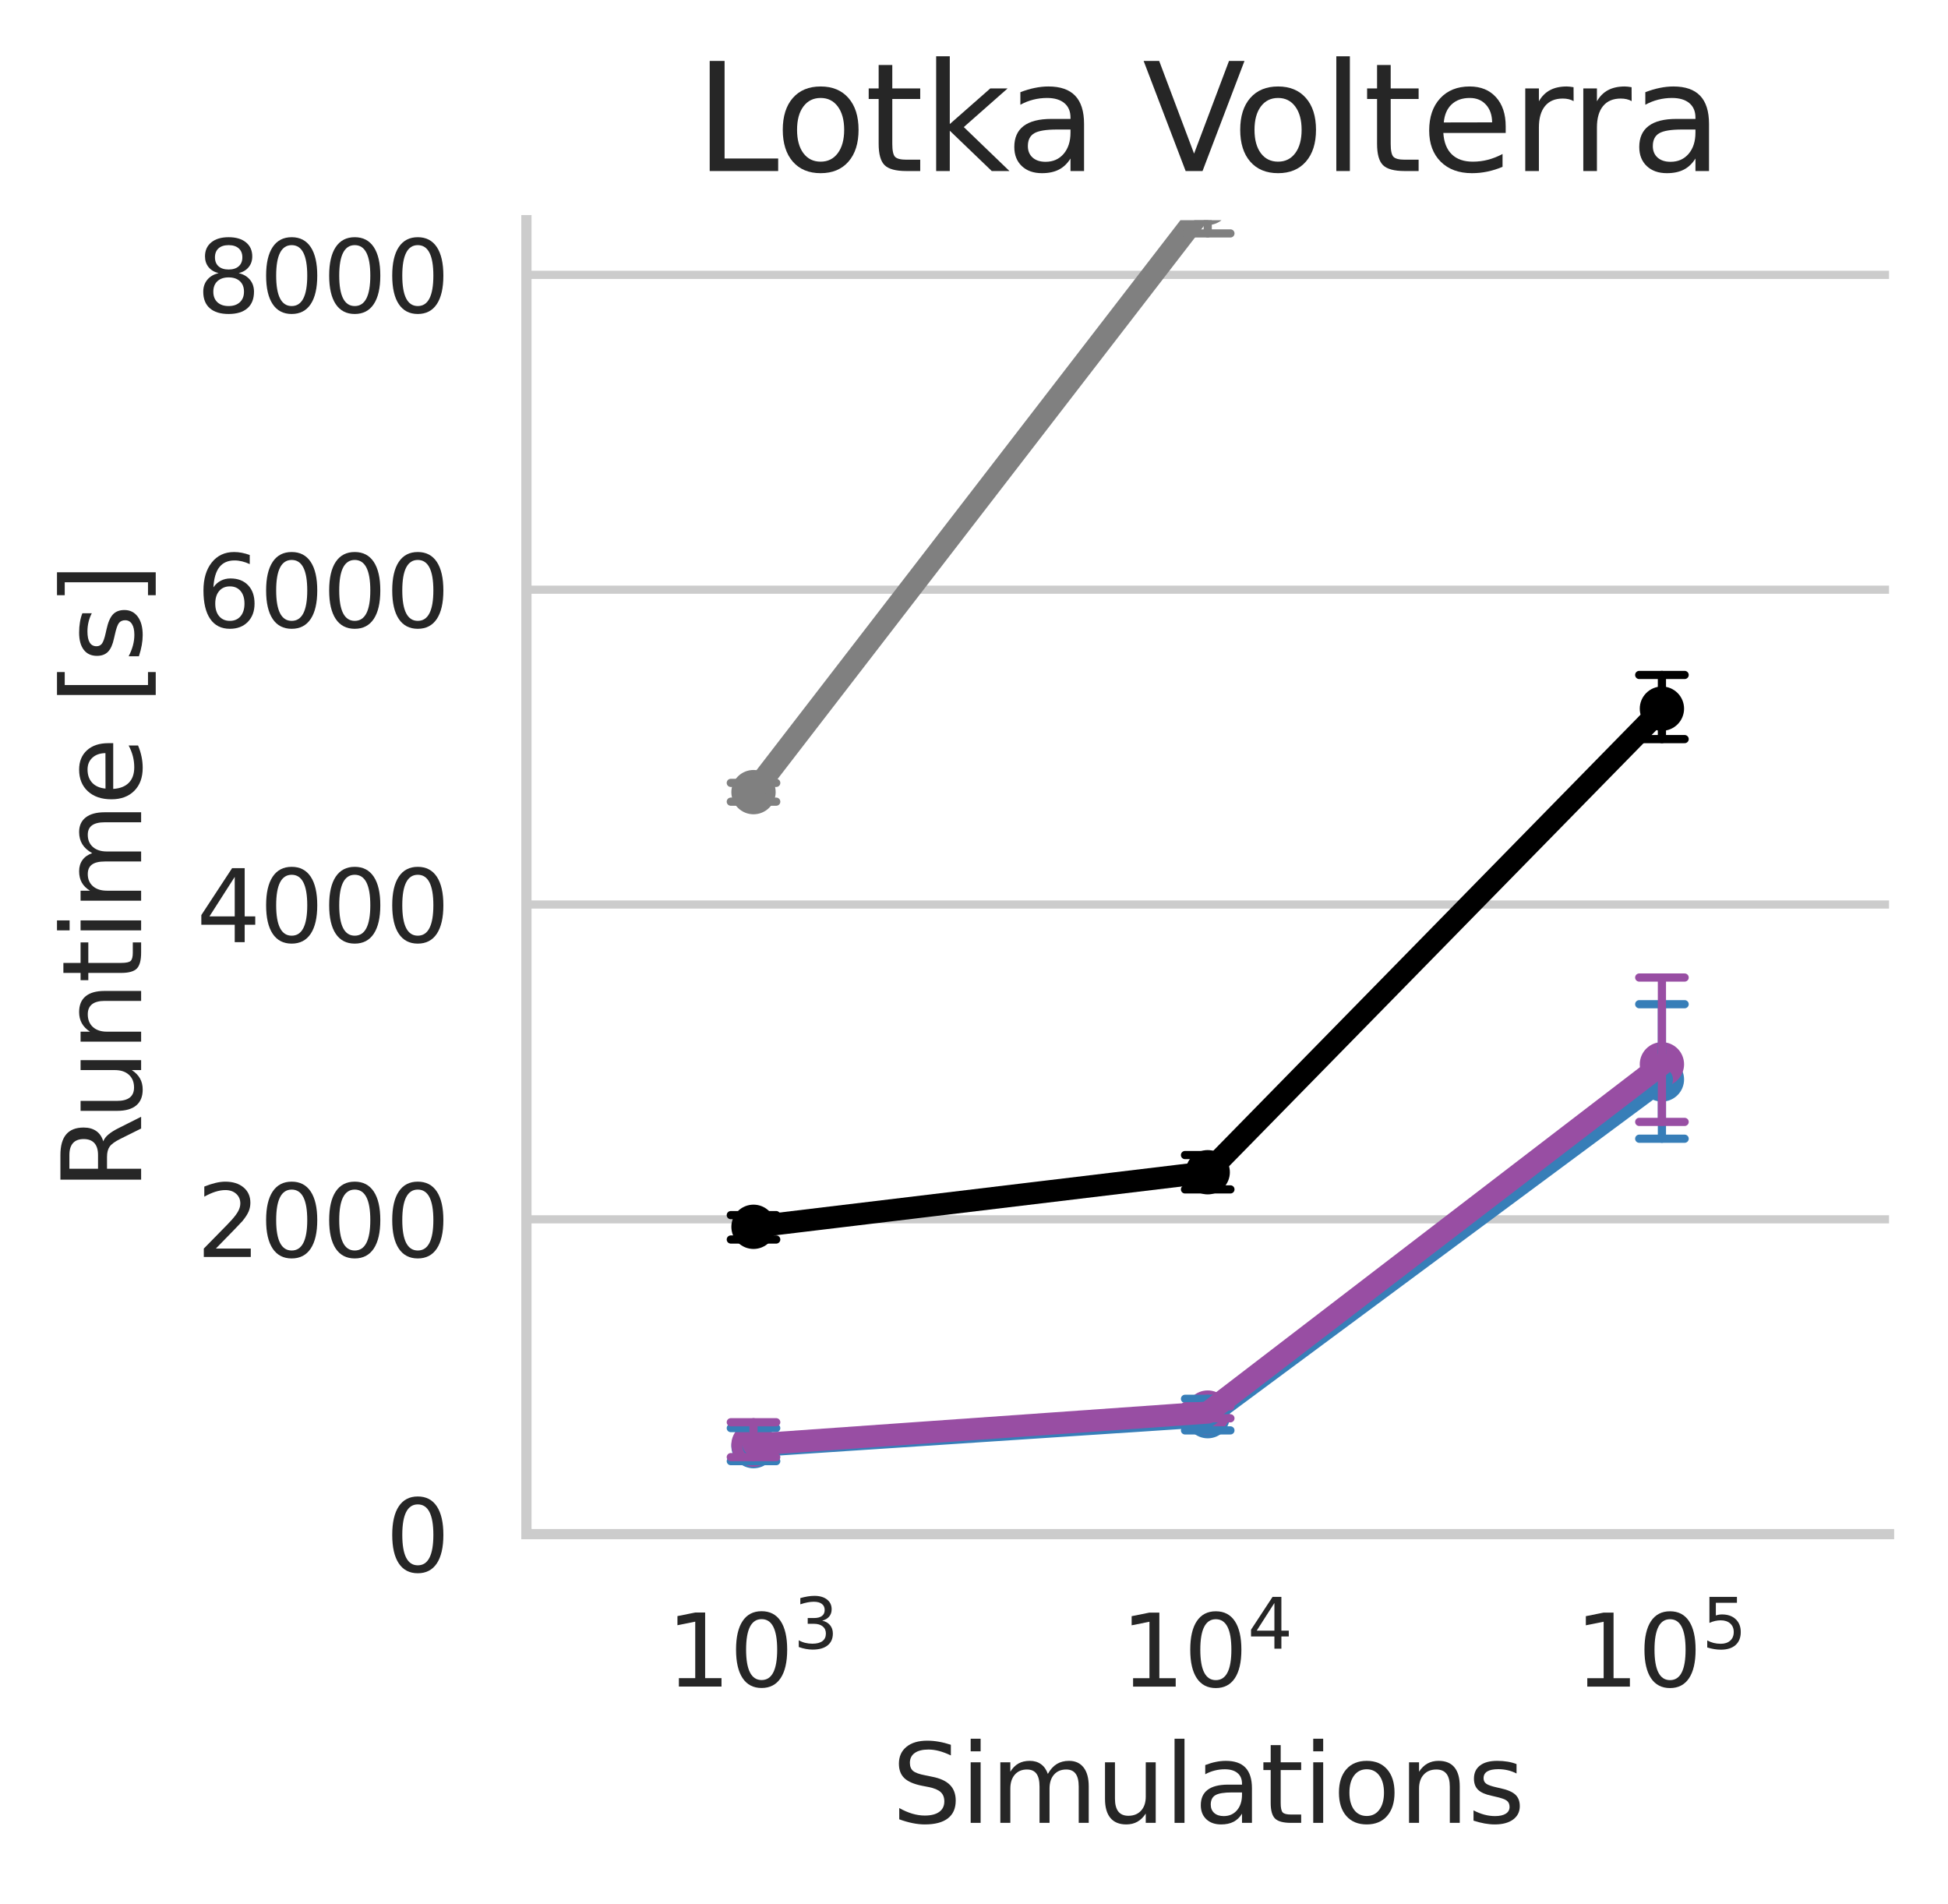 <?xml version="1.0" encoding="utf-8" standalone="no"?>
<!DOCTYPE svg PUBLIC "-//W3C//DTD SVG 1.1//EN"
  "http://www.w3.org/Graphics/SVG/1.1/DTD/svg11.dtd">
<svg height="232.451pt" version="1.1" viewBox="0 0 237.833 232.451" width="237.833pt" xmlns="http://www.w3.org/2000/svg" xmlns:xlink="http://www.w3.org/1999/xlink">
 <defs>
  <style type="text/css">*{stroke-linecap:butt;stroke-linejoin:round;}</style>
 </defs>
 <g id="figure_1">
  <g id="patch_1">
   <path d="M 0 232.451 
L 237.833 232.451 
L 237.833 0 
L 0 0 
z
" style="fill:#ffffff;"/>
  </g>
  <g id="axes_1">
   <g id="patch_2">
    <path d="M 64.27 187.265 
L 230.633 187.265 
L 230.633 26.877 
L 64.27 26.877 
z
" style="fill:#ffffff;"/>
   </g>
   <g id="matplotlib.axis_1">
    <g id="xtick_1">
     <g id="text_1">
      <!-- $10^3$ -->
      <g style="fill:#262626;" transform="translate(81.349 205.959)scale(0.121 -0.121)">
       <defs>
        <path d="M 794 531 
L 1825 531 
L 1825 4091 
L 703 3866 
L 703 4441 
L 1819 4666 
L 2450 4666 
L 2450 531 
L 3481 531 
L 3481 0 
L 794 0 
L 794 531 
z
" id="DejaVuSans-31" transform="scale(0.016)"/>
        <path d="M 2034 4250 
Q 1547 4250 1301 3770 
Q 1056 3291 1056 2328 
Q 1056 1369 1301 889 
Q 1547 409 2034 409 
Q 2525 409 2770 889 
Q 3016 1369 3016 2328 
Q 3016 3291 2770 3770 
Q 2525 4250 2034 4250 
z
M 2034 4750 
Q 2819 4750 3233 4129 
Q 3647 3509 3647 2328 
Q 3647 1150 3233 529 
Q 2819 -91 2034 -91 
Q 1250 -91 836 529 
Q 422 1150 422 2328 
Q 422 3509 836 4129 
Q 1250 4750 2034 4750 
z
" id="DejaVuSans-30" transform="scale(0.016)"/>
        <path d="M 2597 2516 
Q 3050 2419 3304 2112 
Q 3559 1806 3559 1356 
Q 3559 666 3084 287 
Q 2609 -91 1734 -91 
Q 1441 -91 1130 -33 
Q 819 25 488 141 
L 488 750 
Q 750 597 1062 519 
Q 1375 441 1716 441 
Q 2309 441 2620 675 
Q 2931 909 2931 1356 
Q 2931 1769 2642 2001 
Q 2353 2234 1838 2234 
L 1294 2234 
L 1294 2753 
L 1863 2753 
Q 2328 2753 2575 2939 
Q 2822 3125 2822 3475 
Q 2822 3834 2567 4026 
Q 2313 4219 1838 4219 
Q 1578 4219 1281 4162 
Q 984 4106 628 3988 
L 628 4550 
Q 988 4650 1302 4700 
Q 1616 4750 1894 4750 
Q 2613 4750 3031 4423 
Q 3450 4097 3450 3541 
Q 3450 3153 3228 2886 
Q 3006 2619 2597 2516 
z
" id="DejaVuSans-33" transform="scale(0.016)"/>
       </defs>
       <use transform="translate(0 0.766)" xlink:href="#DejaVuSans-31"/>
       <use transform="translate(63.623 0.766)" xlink:href="#DejaVuSans-30"/>
       <use transform="translate(128.203 39.047)scale(0.7)" xlink:href="#DejaVuSans-33"/>
      </g>
     </g>
    </g>
    <g id="xtick_2">
     <g id="text_2">
      <!-- $10^4$ -->
      <g style="fill:#262626;" transform="translate(136.803 205.959)scale(0.121 -0.121)">
       <defs>
        <path d="M 2419 4116 
L 825 1625 
L 2419 1625 
L 2419 4116 
z
M 2253 4666 
L 3047 4666 
L 3047 1625 
L 3713 1625 
L 3713 1100 
L 3047 1100 
L 3047 0 
L 2419 0 
L 2419 1100 
L 313 1100 
L 313 1709 
L 2253 4666 
z
" id="DejaVuSans-34" transform="scale(0.016)"/>
       </defs>
       <use transform="translate(0 0.684)" xlink:href="#DejaVuSans-31"/>
       <use transform="translate(63.623 0.684)" xlink:href="#DejaVuSans-30"/>
       <use transform="translate(128.203 38.966)scale(0.7)" xlink:href="#DejaVuSans-34"/>
      </g>
     </g>
    </g>
    <g id="xtick_3">
     <g id="text_3">
      <!-- $10^5$ -->
      <g style="fill:#262626;" transform="translate(192.257 205.959)scale(0.121 -0.121)">
       <defs>
        <path d="M 691 4666 
L 3169 4666 
L 3169 4134 
L 1269 4134 
L 1269 2991 
Q 1406 3038 1543 3061 
Q 1681 3084 1819 3084 
Q 2600 3084 3056 2656 
Q 3513 2228 3513 1497 
Q 3513 744 3044 326 
Q 2575 -91 1722 -91 
Q 1428 -91 1123 -41 
Q 819 9 494 109 
L 494 744 
Q 775 591 1075 516 
Q 1375 441 1709 441 
Q 2250 441 2565 725 
Q 2881 1009 2881 1497 
Q 2881 1984 2565 2268 
Q 2250 2553 1709 2553 
Q 1456 2553 1204 2497 
Q 953 2441 691 2322 
L 691 4666 
z
" id="DejaVuSans-35" transform="scale(0.016)"/>
       </defs>
       <use transform="translate(0 0.684)" xlink:href="#DejaVuSans-31"/>
       <use transform="translate(63.623 0.684)" xlink:href="#DejaVuSans-30"/>
       <use transform="translate(128.203 38.966)scale(0.7)" xlink:href="#DejaVuSans-35"/>
      </g>
     </g>
    </g>
    <g id="text_4">
     <!-- Simulations -->
     <g style="fill:#262626;" transform="translate(108.858 222.506)scale(0.132 -0.132)">
      <defs>
       <path d="M 3425 4513 
L 3425 3897 
Q 3066 4069 2747 4153 
Q 2428 4238 2131 4238 
Q 1616 4238 1336 4038 
Q 1056 3838 1056 3469 
Q 1056 3159 1242 3001 
Q 1428 2844 1947 2747 
L 2328 2669 
Q 3034 2534 3370 2195 
Q 3706 1856 3706 1288 
Q 3706 609 3251 259 
Q 2797 -91 1919 -91 
Q 1588 -91 1214 -16 
Q 841 59 441 206 
L 441 856 
Q 825 641 1194 531 
Q 1563 422 1919 422 
Q 2459 422 2753 634 
Q 3047 847 3047 1241 
Q 3047 1584 2836 1778 
Q 2625 1972 2144 2069 
L 1759 2144 
Q 1053 2284 737 2584 
Q 422 2884 422 3419 
Q 422 4038 858 4394 
Q 1294 4750 2059 4750 
Q 2388 4750 2728 4690 
Q 3069 4631 3425 4513 
z
" id="DejaVuSans-53" transform="scale(0.016)"/>
       <path d="M 603 3500 
L 1178 3500 
L 1178 0 
L 603 0 
L 603 3500 
z
M 603 4863 
L 1178 4863 
L 1178 4134 
L 603 4134 
L 603 4863 
z
" id="DejaVuSans-69" transform="scale(0.016)"/>
       <path d="M 3328 2828 
Q 3544 3216 3844 3400 
Q 4144 3584 4550 3584 
Q 5097 3584 5394 3201 
Q 5691 2819 5691 2113 
L 5691 0 
L 5113 0 
L 5113 2094 
Q 5113 2597 4934 2840 
Q 4756 3084 4391 3084 
Q 3944 3084 3684 2787 
Q 3425 2491 3425 1978 
L 3425 0 
L 2847 0 
L 2847 2094 
Q 2847 2600 2669 2842 
Q 2491 3084 2119 3084 
Q 1678 3084 1418 2786 
Q 1159 2488 1159 1978 
L 1159 0 
L 581 0 
L 581 3500 
L 1159 3500 
L 1159 2956 
Q 1356 3278 1631 3431 
Q 1906 3584 2284 3584 
Q 2666 3584 2933 3390 
Q 3200 3197 3328 2828 
z
" id="DejaVuSans-6d" transform="scale(0.016)"/>
       <path d="M 544 1381 
L 544 3500 
L 1119 3500 
L 1119 1403 
Q 1119 906 1312 657 
Q 1506 409 1894 409 
Q 2359 409 2629 706 
Q 2900 1003 2900 1516 
L 2900 3500 
L 3475 3500 
L 3475 0 
L 2900 0 
L 2900 538 
Q 2691 219 2414 64 
Q 2138 -91 1772 -91 
Q 1169 -91 856 284 
Q 544 659 544 1381 
z
M 1991 3584 
L 1991 3584 
z
" id="DejaVuSans-75" transform="scale(0.016)"/>
       <path d="M 603 4863 
L 1178 4863 
L 1178 0 
L 603 0 
L 603 4863 
z
" id="DejaVuSans-6c" transform="scale(0.016)"/>
       <path d="M 2194 1759 
Q 1497 1759 1228 1600 
Q 959 1441 959 1056 
Q 959 750 1161 570 
Q 1363 391 1709 391 
Q 2188 391 2477 730 
Q 2766 1069 2766 1631 
L 2766 1759 
L 2194 1759 
z
M 3341 1997 
L 3341 0 
L 2766 0 
L 2766 531 
Q 2569 213 2275 61 
Q 1981 -91 1556 -91 
Q 1019 -91 701 211 
Q 384 513 384 1019 
Q 384 1609 779 1909 
Q 1175 2209 1959 2209 
L 2766 2209 
L 2766 2266 
Q 2766 2663 2505 2880 
Q 2244 3097 1772 3097 
Q 1472 3097 1187 3025 
Q 903 2953 641 2809 
L 641 3341 
Q 956 3463 1253 3523 
Q 1550 3584 1831 3584 
Q 2591 3584 2966 3190 
Q 3341 2797 3341 1997 
z
" id="DejaVuSans-61" transform="scale(0.016)"/>
       <path d="M 1172 4494 
L 1172 3500 
L 2356 3500 
L 2356 3053 
L 1172 3053 
L 1172 1153 
Q 1172 725 1289 603 
Q 1406 481 1766 481 
L 2356 481 
L 2356 0 
L 1766 0 
Q 1100 0 847 248 
Q 594 497 594 1153 
L 594 3053 
L 172 3053 
L 172 3500 
L 594 3500 
L 594 4494 
L 1172 4494 
z
" id="DejaVuSans-74" transform="scale(0.016)"/>
       <path d="M 1959 3097 
Q 1497 3097 1228 2736 
Q 959 2375 959 1747 
Q 959 1119 1226 758 
Q 1494 397 1959 397 
Q 2419 397 2687 759 
Q 2956 1122 2956 1747 
Q 2956 2369 2687 2733 
Q 2419 3097 1959 3097 
z
M 1959 3584 
Q 2709 3584 3137 3096 
Q 3566 2609 3566 1747 
Q 3566 888 3137 398 
Q 2709 -91 1959 -91 
Q 1206 -91 779 398 
Q 353 888 353 1747 
Q 353 2609 779 3096 
Q 1206 3584 1959 3584 
z
" id="DejaVuSans-6f" transform="scale(0.016)"/>
       <path d="M 3513 2113 
L 3513 0 
L 2938 0 
L 2938 2094 
Q 2938 2591 2744 2837 
Q 2550 3084 2163 3084 
Q 1697 3084 1428 2787 
Q 1159 2491 1159 1978 
L 1159 0 
L 581 0 
L 581 3500 
L 1159 3500 
L 1159 2956 
Q 1366 3272 1645 3428 
Q 1925 3584 2291 3584 
Q 2894 3584 3203 3211 
Q 3513 2838 3513 2113 
z
" id="DejaVuSans-6e" transform="scale(0.016)"/>
       <path d="M 2834 3397 
L 2834 2853 
Q 2591 2978 2328 3040 
Q 2066 3103 1784 3103 
Q 1356 3103 1142 2972 
Q 928 2841 928 2578 
Q 928 2378 1081 2264 
Q 1234 2150 1697 2047 
L 1894 2003 
Q 2506 1872 2764 1633 
Q 3022 1394 3022 966 
Q 3022 478 2636 193 
Q 2250 -91 1575 -91 
Q 1294 -91 989 -36 
Q 684 19 347 128 
L 347 722 
Q 666 556 975 473 
Q 1284 391 1588 391 
Q 1994 391 2212 530 
Q 2431 669 2431 922 
Q 2431 1156 2273 1281 
Q 2116 1406 1581 1522 
L 1381 1569 
Q 847 1681 609 1914 
Q 372 2147 372 2553 
Q 372 3047 722 3315 
Q 1072 3584 1716 3584 
Q 2034 3584 2315 3537 
Q 2597 3491 2834 3397 
z
" id="DejaVuSans-73" transform="scale(0.016)"/>
      </defs>
      <use xlink:href="#DejaVuSans-53"/>
      <use x="63.477" xlink:href="#DejaVuSans-69"/>
      <use x="91.26" xlink:href="#DejaVuSans-6d"/>
      <use x="188.672" xlink:href="#DejaVuSans-75"/>
      <use x="252.051" xlink:href="#DejaVuSans-6c"/>
      <use x="279.834" xlink:href="#DejaVuSans-61"/>
      <use x="341.113" xlink:href="#DejaVuSans-74"/>
      <use x="380.322" xlink:href="#DejaVuSans-69"/>
      <use x="408.105" xlink:href="#DejaVuSans-6f"/>
      <use x="469.287" xlink:href="#DejaVuSans-6e"/>
      <use x="532.666" xlink:href="#DejaVuSans-73"/>
     </g>
    </g>
   </g>
   <g id="matplotlib.axis_2">
    <g id="ytick_1">
     <g id="line2d_1">
      <path clip-path="url(#p62509dac49)" d="M 64.27 187.265 
L 230.633 187.265 
" style="fill:none;stroke:#cccccc;stroke-linecap:round;"/>
     </g>
     <g id="text_5">
      <!-- 0 -->
      <g style="fill:#262626;" transform="translate(47.071 191.862)scale(0.121 -0.121)">
       <use xlink:href="#DejaVuSans-30"/>
      </g>
     </g>
    </g>
    <g id="ytick_2">
     <g id="line2d_2">
      <path clip-path="url(#p62509dac49)" d="M 64.27 148.837 
L 230.633 148.837 
" style="fill:none;stroke:#cccccc;stroke-linecap:round;"/>
     </g>
     <g id="text_6">
      <!-- 2000 -->
      <g style="fill:#262626;" transform="translate(23.975 153.434)scale(0.121 -0.121)">
       <defs>
        <path d="M 1228 531 
L 3431 531 
L 3431 0 
L 469 0 
L 469 531 
Q 828 903 1448 1529 
Q 2069 2156 2228 2338 
Q 2531 2678 2651 2914 
Q 2772 3150 2772 3378 
Q 2772 3750 2511 3984 
Q 2250 4219 1831 4219 
Q 1534 4219 1204 4116 
Q 875 4013 500 3803 
L 500 4441 
Q 881 4594 1212 4672 
Q 1544 4750 1819 4750 
Q 2544 4750 2975 4387 
Q 3406 4025 3406 3419 
Q 3406 3131 3298 2873 
Q 3191 2616 2906 2266 
Q 2828 2175 2409 1742 
Q 1991 1309 1228 531 
z
" id="DejaVuSans-32" transform="scale(0.016)"/>
       </defs>
       <use xlink:href="#DejaVuSans-32"/>
       <use x="63.623" xlink:href="#DejaVuSans-30"/>
       <use x="127.246" xlink:href="#DejaVuSans-30"/>
       <use x="190.869" xlink:href="#DejaVuSans-30"/>
      </g>
     </g>
    </g>
    <g id="ytick_3">
     <g id="line2d_3">
      <path clip-path="url(#p62509dac49)" d="M 64.27 110.409 
L 230.633 110.409 
" style="fill:none;stroke:#cccccc;stroke-linecap:round;"/>
     </g>
     <g id="text_7">
      <!-- 4000 -->
      <g style="fill:#262626;" transform="translate(23.975 115.006)scale(0.121 -0.121)">
       <use xlink:href="#DejaVuSans-34"/>
       <use x="63.623" xlink:href="#DejaVuSans-30"/>
       <use x="127.246" xlink:href="#DejaVuSans-30"/>
       <use x="190.869" xlink:href="#DejaVuSans-30"/>
      </g>
     </g>
    </g>
    <g id="ytick_4">
     <g id="line2d_4">
      <path clip-path="url(#p62509dac49)" d="M 64.27 71.981 
L 230.633 71.981 
" style="fill:none;stroke:#cccccc;stroke-linecap:round;"/>
     </g>
     <g id="text_8">
      <!-- 6000 -->
      <g style="fill:#262626;" transform="translate(23.975 76.578)scale(0.121 -0.121)">
       <defs>
        <path d="M 2113 2584 
Q 1688 2584 1439 2293 
Q 1191 2003 1191 1497 
Q 1191 994 1439 701 
Q 1688 409 2113 409 
Q 2538 409 2786 701 
Q 3034 994 3034 1497 
Q 3034 2003 2786 2293 
Q 2538 2584 2113 2584 
z
M 3366 4563 
L 3366 3988 
Q 3128 4100 2886 4159 
Q 2644 4219 2406 4219 
Q 1781 4219 1451 3797 
Q 1122 3375 1075 2522 
Q 1259 2794 1537 2939 
Q 1816 3084 2150 3084 
Q 2853 3084 3261 2657 
Q 3669 2231 3669 1497 
Q 3669 778 3244 343 
Q 2819 -91 2113 -91 
Q 1303 -91 875 529 
Q 447 1150 447 2328 
Q 447 3434 972 4092 
Q 1497 4750 2381 4750 
Q 2619 4750 2861 4703 
Q 3103 4656 3366 4563 
z
" id="DejaVuSans-36" transform="scale(0.016)"/>
       </defs>
       <use xlink:href="#DejaVuSans-36"/>
       <use x="63.623" xlink:href="#DejaVuSans-30"/>
       <use x="127.246" xlink:href="#DejaVuSans-30"/>
       <use x="190.869" xlink:href="#DejaVuSans-30"/>
      </g>
     </g>
    </g>
    <g id="ytick_5">
     <g id="line2d_5">
      <path clip-path="url(#p62509dac49)" d="M 64.27 33.552 
L 230.633 33.552 
" style="fill:none;stroke:#cccccc;stroke-linecap:round;"/>
     </g>
     <g id="text_9">
      <!-- 8000 -->
      <g style="fill:#262626;" transform="translate(23.975 38.15)scale(0.121 -0.121)">
       <defs>
        <path d="M 2034 2216 
Q 1584 2216 1326 1975 
Q 1069 1734 1069 1313 
Q 1069 891 1326 650 
Q 1584 409 2034 409 
Q 2484 409 2743 651 
Q 3003 894 3003 1313 
Q 3003 1734 2745 1975 
Q 2488 2216 2034 2216 
z
M 1403 2484 
Q 997 2584 770 2862 
Q 544 3141 544 3541 
Q 544 4100 942 4425 
Q 1341 4750 2034 4750 
Q 2731 4750 3128 4425 
Q 3525 4100 3525 3541 
Q 3525 3141 3298 2862 
Q 3072 2584 2669 2484 
Q 3125 2378 3379 2068 
Q 3634 1759 3634 1313 
Q 3634 634 3220 271 
Q 2806 -91 2034 -91 
Q 1263 -91 848 271 
Q 434 634 434 1313 
Q 434 1759 690 2068 
Q 947 2378 1403 2484 
z
M 1172 3481 
Q 1172 3119 1398 2916 
Q 1625 2713 2034 2713 
Q 2441 2713 2670 2916 
Q 2900 3119 2900 3481 
Q 2900 3844 2670 4047 
Q 2441 4250 2034 4250 
Q 1625 4250 1398 4047 
Q 1172 3844 1172 3481 
z
" id="DejaVuSans-38" transform="scale(0.016)"/>
       </defs>
       <use xlink:href="#DejaVuSans-38"/>
       <use x="63.623" xlink:href="#DejaVuSans-30"/>
       <use x="127.246" xlink:href="#DejaVuSans-30"/>
       <use x="190.869" xlink:href="#DejaVuSans-30"/>
      </g>
     </g>
    </g>
    <g id="text_10">
     <!-- Runtime [s] -->
     <g style="fill:#262626;" transform="translate(17.23 145.322)rotate(-90)scale(0.132 -0.132)">
      <defs>
       <path d="M 2841 2188 
Q 3044 2119 3236 1894 
Q 3428 1669 3622 1275 
L 4263 0 
L 3584 0 
L 2988 1197 
Q 2756 1666 2539 1819 
Q 2322 1972 1947 1972 
L 1259 1972 
L 1259 0 
L 628 0 
L 628 4666 
L 2053 4666 
Q 2853 4666 3247 4331 
Q 3641 3997 3641 3322 
Q 3641 2881 3436 2590 
Q 3231 2300 2841 2188 
z
M 1259 4147 
L 1259 2491 
L 2053 2491 
Q 2509 2491 2742 2702 
Q 2975 2913 2975 3322 
Q 2975 3731 2742 3939 
Q 2509 4147 2053 4147 
L 1259 4147 
z
" id="DejaVuSans-52" transform="scale(0.016)"/>
       <path d="M 3597 1894 
L 3597 1613 
L 953 1613 
Q 991 1019 1311 708 
Q 1631 397 2203 397 
Q 2534 397 2845 478 
Q 3156 559 3463 722 
L 3463 178 
Q 3153 47 2828 -22 
Q 2503 -91 2169 -91 
Q 1331 -91 842 396 
Q 353 884 353 1716 
Q 353 2575 817 3079 
Q 1281 3584 2069 3584 
Q 2775 3584 3186 3129 
Q 3597 2675 3597 1894 
z
M 3022 2063 
Q 3016 2534 2758 2815 
Q 2500 3097 2075 3097 
Q 1594 3097 1305 2825 
Q 1016 2553 972 2059 
L 3022 2063 
z
" id="DejaVuSans-65" transform="scale(0.016)"/>
       <path id="DejaVuSans-20" transform="scale(0.016)"/>
       <path d="M 550 4863 
L 1875 4863 
L 1875 4416 
L 1125 4416 
L 1125 -397 
L 1875 -397 
L 1875 -844 
L 550 -844 
L 550 4863 
z
" id="DejaVuSans-5b" transform="scale(0.016)"/>
       <path d="M 1947 4863 
L 1947 -844 
L 622 -844 
L 622 -397 
L 1369 -397 
L 1369 4416 
L 622 4416 
L 622 4863 
L 1947 4863 
z
" id="DejaVuSans-5d" transform="scale(0.016)"/>
      </defs>
      <use xlink:href="#DejaVuSans-52"/>
      <use x="64.982" xlink:href="#DejaVuSans-75"/>
      <use x="128.361" xlink:href="#DejaVuSans-6e"/>
      <use x="191.74" xlink:href="#DejaVuSans-74"/>
      <use x="230.949" xlink:href="#DejaVuSans-69"/>
      <use x="258.732" xlink:href="#DejaVuSans-6d"/>
      <use x="356.145" xlink:href="#DejaVuSans-65"/>
      <use x="417.668" xlink:href="#DejaVuSans-20"/>
      <use x="449.455" xlink:href="#DejaVuSans-5b"/>
      <use x="488.469" xlink:href="#DejaVuSans-73"/>
      <use x="540.568" xlink:href="#DejaVuSans-5d"/>
     </g>
    </g>
   </g>
   <g id="PathCollection_1">
    <defs>
     <path d="M 0 1.692 
C 0.449 1.692 0.879 1.514 1.196 1.196 
C 1.514 0.879 1.692 0.449 1.692 -0 
C 1.692 -0.449 1.514 -0.879 1.196 -1.196 
C 0.879 -1.514 0.449 -1.692 0 -1.692 
C -0.449 -1.692 -0.879 -1.514 -1.196 -1.196 
C -1.514 -0.879 -1.692 -0.449 -1.692 0 
C -1.692 0.449 -1.514 0.879 -1.196 1.196 
C -0.879 1.514 -0.449 1.692 0 1.692 
z
" id="C0_0_1c9e32bc53"/>
    </defs>
    <g clip-path="url(#p62509dac49)">
     <use style="fill:#377eb8;stroke:#377eb8;stroke-width:2.025;" x="91.997" xlink:href="#C0_0_1c9e32bc53" y="176.521"/>
    </g>
    <g clip-path="url(#p62509dac49)">
     <use style="fill:#377eb8;stroke:#377eb8;stroke-width:2.025;" x="147.451" xlink:href="#C0_0_1c9e32bc53" y="172.863"/>
    </g>
    <g clip-path="url(#p62509dac49)">
     <use style="fill:#377eb8;stroke:#377eb8;stroke-width:2.025;" x="202.905" xlink:href="#C0_0_1c9e32bc53" y="131.762"/>
    </g>
   </g>
   <g id="PathCollection_2">
    <defs>
     <path d="M 0 1.692 
C 0.449 1.692 0.879 1.514 1.196 1.196 
C 1.514 0.879 1.692 0.449 1.692 -0 
C 1.692 -0.449 1.514 -0.879 1.196 -1.196 
C 0.879 -1.514 0.449 -1.692 0 -1.692 
C -0.449 -1.692 -0.879 -1.514 -1.196 -1.196 
C -1.514 -0.879 -1.692 -0.449 -1.692 0 
C -1.692 0.449 -1.514 0.879 -1.196 1.196 
C -0.879 1.514 -0.449 1.692 0 1.692 
z
" id="C1_0_39bda9bbda"/>
    </defs>
    <g clip-path="url(#p62509dac49)">
     <use style="fill:#984ea3;stroke:#984ea3;stroke-width:2.025;" x="91.997" xlink:href="#C1_0_39bda9bbda" y="176.335"/>
    </g>
    <g clip-path="url(#p62509dac49)">
     <use style="fill:#984ea3;stroke:#984ea3;stroke-width:2.025;" x="147.451" xlink:href="#C1_0_39bda9bbda" y="172.425"/>
    </g>
    <g clip-path="url(#p62509dac49)">
     <use style="fill:#984ea3;stroke:#984ea3;stroke-width:2.025;" x="202.905" xlink:href="#C1_0_39bda9bbda" y="129.913"/>
    </g>
   </g>
   <g id="PathCollection_3">
    <defs>
     <path d="M 0 1.692 
C 0.449 1.692 0.879 1.514 1.196 1.196 
C 1.514 0.879 1.692 0.449 1.692 -0 
C 1.692 -0.449 1.514 -0.879 1.196 -1.196 
C 0.879 -1.514 0.449 -1.692 0 -1.692 
C -0.449 -1.692 -0.879 -1.514 -1.196 -1.196 
C -1.514 -0.879 -1.692 -0.449 -1.692 0 
C -1.692 0.449 -1.514 0.879 -1.196 1.196 
C -0.879 1.514 -0.449 1.692 0 1.692 
z
" id="C2_0_753cb6f24a"/>
    </defs>
    <g clip-path="url(#p62509dac49)">
     <use style="fill:#808080;stroke:#808080;stroke-width:2.025;" x="91.997" xlink:href="#C2_0_753cb6f24a" y="96.691"/>
    </g>
    <g clip-path="url(#p62509dac49)">
     <use style="fill:#808080;stroke:#808080;stroke-width:2.025;" x="147.451" xlink:href="#C2_0_753cb6f24a" y="24.766"/>
    </g>
    <g clip-path="url(#p62509dac49)">
     <use style="fill:#808080;stroke:#808080;stroke-width:2.025;" x="202.905" xlink:href="#C2_0_753cb6f24a" y="-631.86"/>
    </g>
   </g>
   <g id="PathCollection_4">
    <defs>
     <path d="M 0 1.692 
C 0.449 1.692 0.879 1.514 1.196 1.196 
C 1.514 0.879 1.692 0.449 1.692 -0 
C 1.692 -0.449 1.514 -0.879 1.196 -1.196 
C 0.879 -1.514 0.449 -1.692 0 -1.692 
C -0.449 -1.692 -0.879 -1.514 -1.196 -1.196 
C -1.514 -0.879 -1.692 -0.449 -1.692 0 
C -1.692 0.449 -1.514 0.879 -1.196 1.196 
C -0.879 1.514 -0.449 1.692 0 1.692 
z
" id="C3_0_295748ed5b"/>
    </defs>
    <g clip-path="url(#p62509dac49)">
     <use style="stroke:#000000;stroke-width:2.025;" x="91.997" xlink:href="#C3_0_295748ed5b" y="149.749"/>
    </g>
    <g clip-path="url(#p62509dac49)">
     <use style="stroke:#000000;stroke-width:2.025;" x="147.451" xlink:href="#C3_0_295748ed5b" y="143.088"/>
    </g>
    <g clip-path="url(#p62509dac49)">
     <use style="stroke:#000000;stroke-width:2.025;" x="202.905" xlink:href="#C3_0_295748ed5b" y="86.502"/>
    </g>
   </g>
   <g id="line2d_6">
    <path clip-path="url(#p62509dac49)" d="M 91.997 176.521 
L 147.451 172.863 
L 202.905 131.762 
" style="fill:none;stroke:#377eb8;stroke-linecap:round;stroke-width:2.7;"/>
   </g>
   <g id="line2d_7">
    <path clip-path="url(#p62509dac49)" d="M 91.997 178.353 
L 91.997 174.32 
" style="fill:none;stroke:#377eb8;stroke-linecap:round;"/>
   </g>
   <g id="line2d_8">
    <path clip-path="url(#p62509dac49)" d="M 89.224 178.353 
L 94.77 178.353 
" style="fill:none;stroke:#377eb8;stroke-linecap:round;"/>
   </g>
   <g id="line2d_9">
    <path clip-path="url(#p62509dac49)" d="M 89.224 174.32 
L 94.77 174.32 
" style="fill:none;stroke:#377eb8;stroke-linecap:round;"/>
   </g>
   <g id="line2d_10">
    <path clip-path="url(#p62509dac49)" d="M 147.451 174.601 
L 147.451 170.746 
" style="fill:none;stroke:#377eb8;stroke-linecap:round;"/>
   </g>
   <g id="line2d_11">
    <path clip-path="url(#p62509dac49)" d="M 144.678 174.601 
L 150.224 174.601 
" style="fill:none;stroke:#377eb8;stroke-linecap:round;"/>
   </g>
   <g id="line2d_12">
    <path clip-path="url(#p62509dac49)" d="M 144.678 170.746 
L 150.224 170.746 
" style="fill:none;stroke:#377eb8;stroke-linecap:round;"/>
   </g>
   <g id="line2d_13">
    <path clip-path="url(#p62509dac49)" d="M 202.905 138.996 
L 202.905 122.578 
" style="fill:none;stroke:#377eb8;stroke-linecap:round;"/>
   </g>
   <g id="line2d_14">
    <path clip-path="url(#p62509dac49)" d="M 200.133 138.996 
L 205.678 138.996 
" style="fill:none;stroke:#377eb8;stroke-linecap:round;"/>
   </g>
   <g id="line2d_15">
    <path clip-path="url(#p62509dac49)" d="M 200.133 122.578 
L 205.678 122.578 
" style="fill:none;stroke:#377eb8;stroke-linecap:round;"/>
   </g>
   <g id="line2d_16">
    <path clip-path="url(#p62509dac49)" d="M 91.997 176.335 
L 147.451 172.425 
L 202.905 129.913 
" style="fill:none;stroke:#984ea3;stroke-linecap:round;stroke-width:2.7;"/>
   </g>
   <g id="line2d_17">
    <path clip-path="url(#p62509dac49)" d="M 91.997 177.863 
L 91.997 173.605 
" style="fill:none;stroke:#984ea3;stroke-linecap:round;"/>
   </g>
   <g id="line2d_18">
    <path clip-path="url(#p62509dac49)" d="M 89.224 177.863 
L 94.77 177.863 
" style="fill:none;stroke:#984ea3;stroke-linecap:round;"/>
   </g>
   <g id="line2d_19">
    <path clip-path="url(#p62509dac49)" d="M 89.224 173.605 
L 94.77 173.605 
" style="fill:none;stroke:#984ea3;stroke-linecap:round;"/>
   </g>
   <g id="line2d_20">
    <path clip-path="url(#p62509dac49)" d="M 147.451 173.125 
L 147.451 171.66 
" style="fill:none;stroke:#984ea3;stroke-linecap:round;"/>
   </g>
   <g id="line2d_21">
    <path clip-path="url(#p62509dac49)" d="M 144.678 173.125 
L 150.224 173.125 
" style="fill:none;stroke:#984ea3;stroke-linecap:round;"/>
   </g>
   <g id="line2d_22">
    <path clip-path="url(#p62509dac49)" d="M 144.678 171.66 
L 150.224 171.66 
" style="fill:none;stroke:#984ea3;stroke-linecap:round;"/>
   </g>
   <g id="line2d_23">
    <path clip-path="url(#p62509dac49)" d="M 202.905 136.945 
L 202.905 119.323 
" style="fill:none;stroke:#984ea3;stroke-linecap:round;"/>
   </g>
   <g id="line2d_24">
    <path clip-path="url(#p62509dac49)" d="M 200.133 136.945 
L 205.678 136.945 
" style="fill:none;stroke:#984ea3;stroke-linecap:round;"/>
   </g>
   <g id="line2d_25">
    <path clip-path="url(#p62509dac49)" d="M 200.133 119.323 
L 205.678 119.323 
" style="fill:none;stroke:#984ea3;stroke-linecap:round;"/>
   </g>
   <g id="line2d_26">
    <path clip-path="url(#p62509dac49)" d="M 91.997 96.691 
L 147.451 24.766 
L 149.627 -1 
" style="fill:none;stroke:#808080;stroke-linecap:round;stroke-width:2.7;"/>
   </g>
   <g id="line2d_27">
    <path clip-path="url(#p62509dac49)" d="M 91.997 97.855 
L 91.997 95.564 
" style="fill:none;stroke:#808080;stroke-linecap:round;"/>
   </g>
   <g id="line2d_28">
    <path clip-path="url(#p62509dac49)" d="M 89.224 97.855 
L 94.77 97.855 
" style="fill:none;stroke:#808080;stroke-linecap:round;"/>
   </g>
   <g id="line2d_29">
    <path clip-path="url(#p62509dac49)" d="M 89.224 95.564 
L 94.77 95.564 
" style="fill:none;stroke:#808080;stroke-linecap:round;"/>
   </g>
   <g id="line2d_30">
    <path clip-path="url(#p62509dac49)" d="M 147.451 28.492 
L 147.451 20.415 
" style="fill:none;stroke:#808080;stroke-linecap:round;"/>
   </g>
   <g id="line2d_31">
    <path clip-path="url(#p62509dac49)" d="M 144.678 28.492 
L 150.224 28.492 
" style="fill:none;stroke:#808080;stroke-linecap:round;"/>
   </g>
   <g id="line2d_32">
    <path clip-path="url(#p62509dac49)" d="M 144.678 20.415 
L 150.224 20.415 
" style="fill:none;stroke:#808080;stroke-linecap:round;"/>
   </g>
   <g id="line2d_33">
    <path clip-path="url(#p62509dac49)" style="fill:none;stroke:#808080;stroke-linecap:round;"/>
   </g>
   <g id="line2d_34">
    <path clip-path="url(#p62509dac49)" style="fill:none;stroke:#808080;stroke-linecap:round;"/>
   </g>
   <g id="line2d_35">
    <path clip-path="url(#p62509dac49)" style="fill:none;stroke:#808080;stroke-linecap:round;"/>
   </g>
   <g id="line2d_36">
    <path clip-path="url(#p62509dac49)" d="M 91.997 149.749 
L 147.451 143.088 
L 202.905 86.502 
" style="fill:none;stroke:#000000;stroke-linecap:round;stroke-width:2.7;"/>
   </g>
   <g id="line2d_37">
    <path clip-path="url(#p62509dac49)" d="M 91.997 151.3 
L 91.997 148.323 
" style="fill:none;stroke:#000000;stroke-linecap:round;"/>
   </g>
   <g id="line2d_38">
    <path clip-path="url(#p62509dac49)" d="M 89.224 151.3 
L 94.77 151.3 
" style="fill:none;stroke:#000000;stroke-linecap:round;"/>
   </g>
   <g id="line2d_39">
    <path clip-path="url(#p62509dac49)" d="M 89.224 148.323 
L 94.77 148.323 
" style="fill:none;stroke:#000000;stroke-linecap:round;"/>
   </g>
   <g id="line2d_40">
    <path clip-path="url(#p62509dac49)" d="M 147.451 145.183 
L 147.451 140.991 
" style="fill:none;stroke:#000000;stroke-linecap:round;"/>
   </g>
   <g id="line2d_41">
    <path clip-path="url(#p62509dac49)" d="M 144.678 145.183 
L 150.224 145.183 
" style="fill:none;stroke:#000000;stroke-linecap:round;"/>
   </g>
   <g id="line2d_42">
    <path clip-path="url(#p62509dac49)" d="M 144.678 140.991 
L 150.224 140.991 
" style="fill:none;stroke:#000000;stroke-linecap:round;"/>
   </g>
   <g id="line2d_43">
    <path clip-path="url(#p62509dac49)" d="M 202.905 90.218 
L 202.905 82.388 
" style="fill:none;stroke:#000000;stroke-linecap:round;"/>
   </g>
   <g id="line2d_44">
    <path clip-path="url(#p62509dac49)" d="M 200.133 90.218 
L 205.678 90.218 
" style="fill:none;stroke:#000000;stroke-linecap:round;"/>
   </g>
   <g id="line2d_45">
    <path clip-path="url(#p62509dac49)" d="M 200.133 82.388 
L 205.678 82.388 
" style="fill:none;stroke:#000000;stroke-linecap:round;"/>
   </g>
   <g id="patch_3">
    <path d="M 64.27 187.265 
L 64.27 26.877 
" style="fill:none;stroke:#cccccc;stroke-linecap:square;stroke-linejoin:miter;stroke-width:1.25;"/>
   </g>
   <g id="patch_4">
    <path d="M 64.27 187.265 
L 230.633 187.265 
" style="fill:none;stroke:#cccccc;stroke-linecap:square;stroke-linejoin:miter;stroke-width:1.25;"/>
   </g>
   <g id="text_11">
    <!-- Lotka Volterra -->
    <g style="fill:#262626;" transform="translate(84.839 20.877)scale(0.18 -0.18)">
     <defs>
      <path d="M 628 4666 
L 1259 4666 
L 1259 531 
L 3531 531 
L 3531 0 
L 628 0 
L 628 4666 
z
" id="DejaVuSans-4c" transform="scale(0.016)"/>
      <path d="M 581 4863 
L 1159 4863 
L 1159 1991 
L 2875 3500 
L 3609 3500 
L 1753 1863 
L 3688 0 
L 2938 0 
L 1159 1709 
L 1159 0 
L 581 0 
L 581 4863 
z
" id="DejaVuSans-6b" transform="scale(0.016)"/>
      <path d="M 1831 0 
L 50 4666 
L 709 4666 
L 2188 738 
L 3669 4666 
L 4325 4666 
L 2547 0 
L 1831 0 
z
" id="DejaVuSans-56" transform="scale(0.016)"/>
      <path d="M 2631 2963 
Q 2534 3019 2420 3045 
Q 2306 3072 2169 3072 
Q 1681 3072 1420 2755 
Q 1159 2438 1159 1844 
L 1159 0 
L 581 0 
L 581 3500 
L 1159 3500 
L 1159 2956 
Q 1341 3275 1631 3429 
Q 1922 3584 2338 3584 
Q 2397 3584 2469 3576 
Q 2541 3569 2628 3553 
L 2631 2963 
z
" id="DejaVuSans-72" transform="scale(0.016)"/>
     </defs>
     <use xlink:href="#DejaVuSans-4c"/>
     <use x="53.963" xlink:href="#DejaVuSans-6f"/>
     <use x="115.145" xlink:href="#DejaVuSans-74"/>
     <use x="154.354" xlink:href="#DejaVuSans-6b"/>
     <use x="210.514" xlink:href="#DejaVuSans-61"/>
     <use x="271.793" xlink:href="#DejaVuSans-20"/>
     <use x="303.58" xlink:href="#DejaVuSans-56"/>
     <use x="364.238" xlink:href="#DejaVuSans-6f"/>
     <use x="425.42" xlink:href="#DejaVuSans-6c"/>
     <use x="453.203" xlink:href="#DejaVuSans-74"/>
     <use x="492.412" xlink:href="#DejaVuSans-65"/>
     <use x="553.936" xlink:href="#DejaVuSans-72"/>
     <use x="593.299" xlink:href="#DejaVuSans-72"/>
     <use x="634.412" xlink:href="#DejaVuSans-61"/>
    </g>
   </g>
  </g>
 </g>
 <defs>
  <clipPath id="p62509dac49">
   <rect height="160.388" width="166.363" x="64.27" y="26.877"/>
  </clipPath>
 </defs>
</svg>
